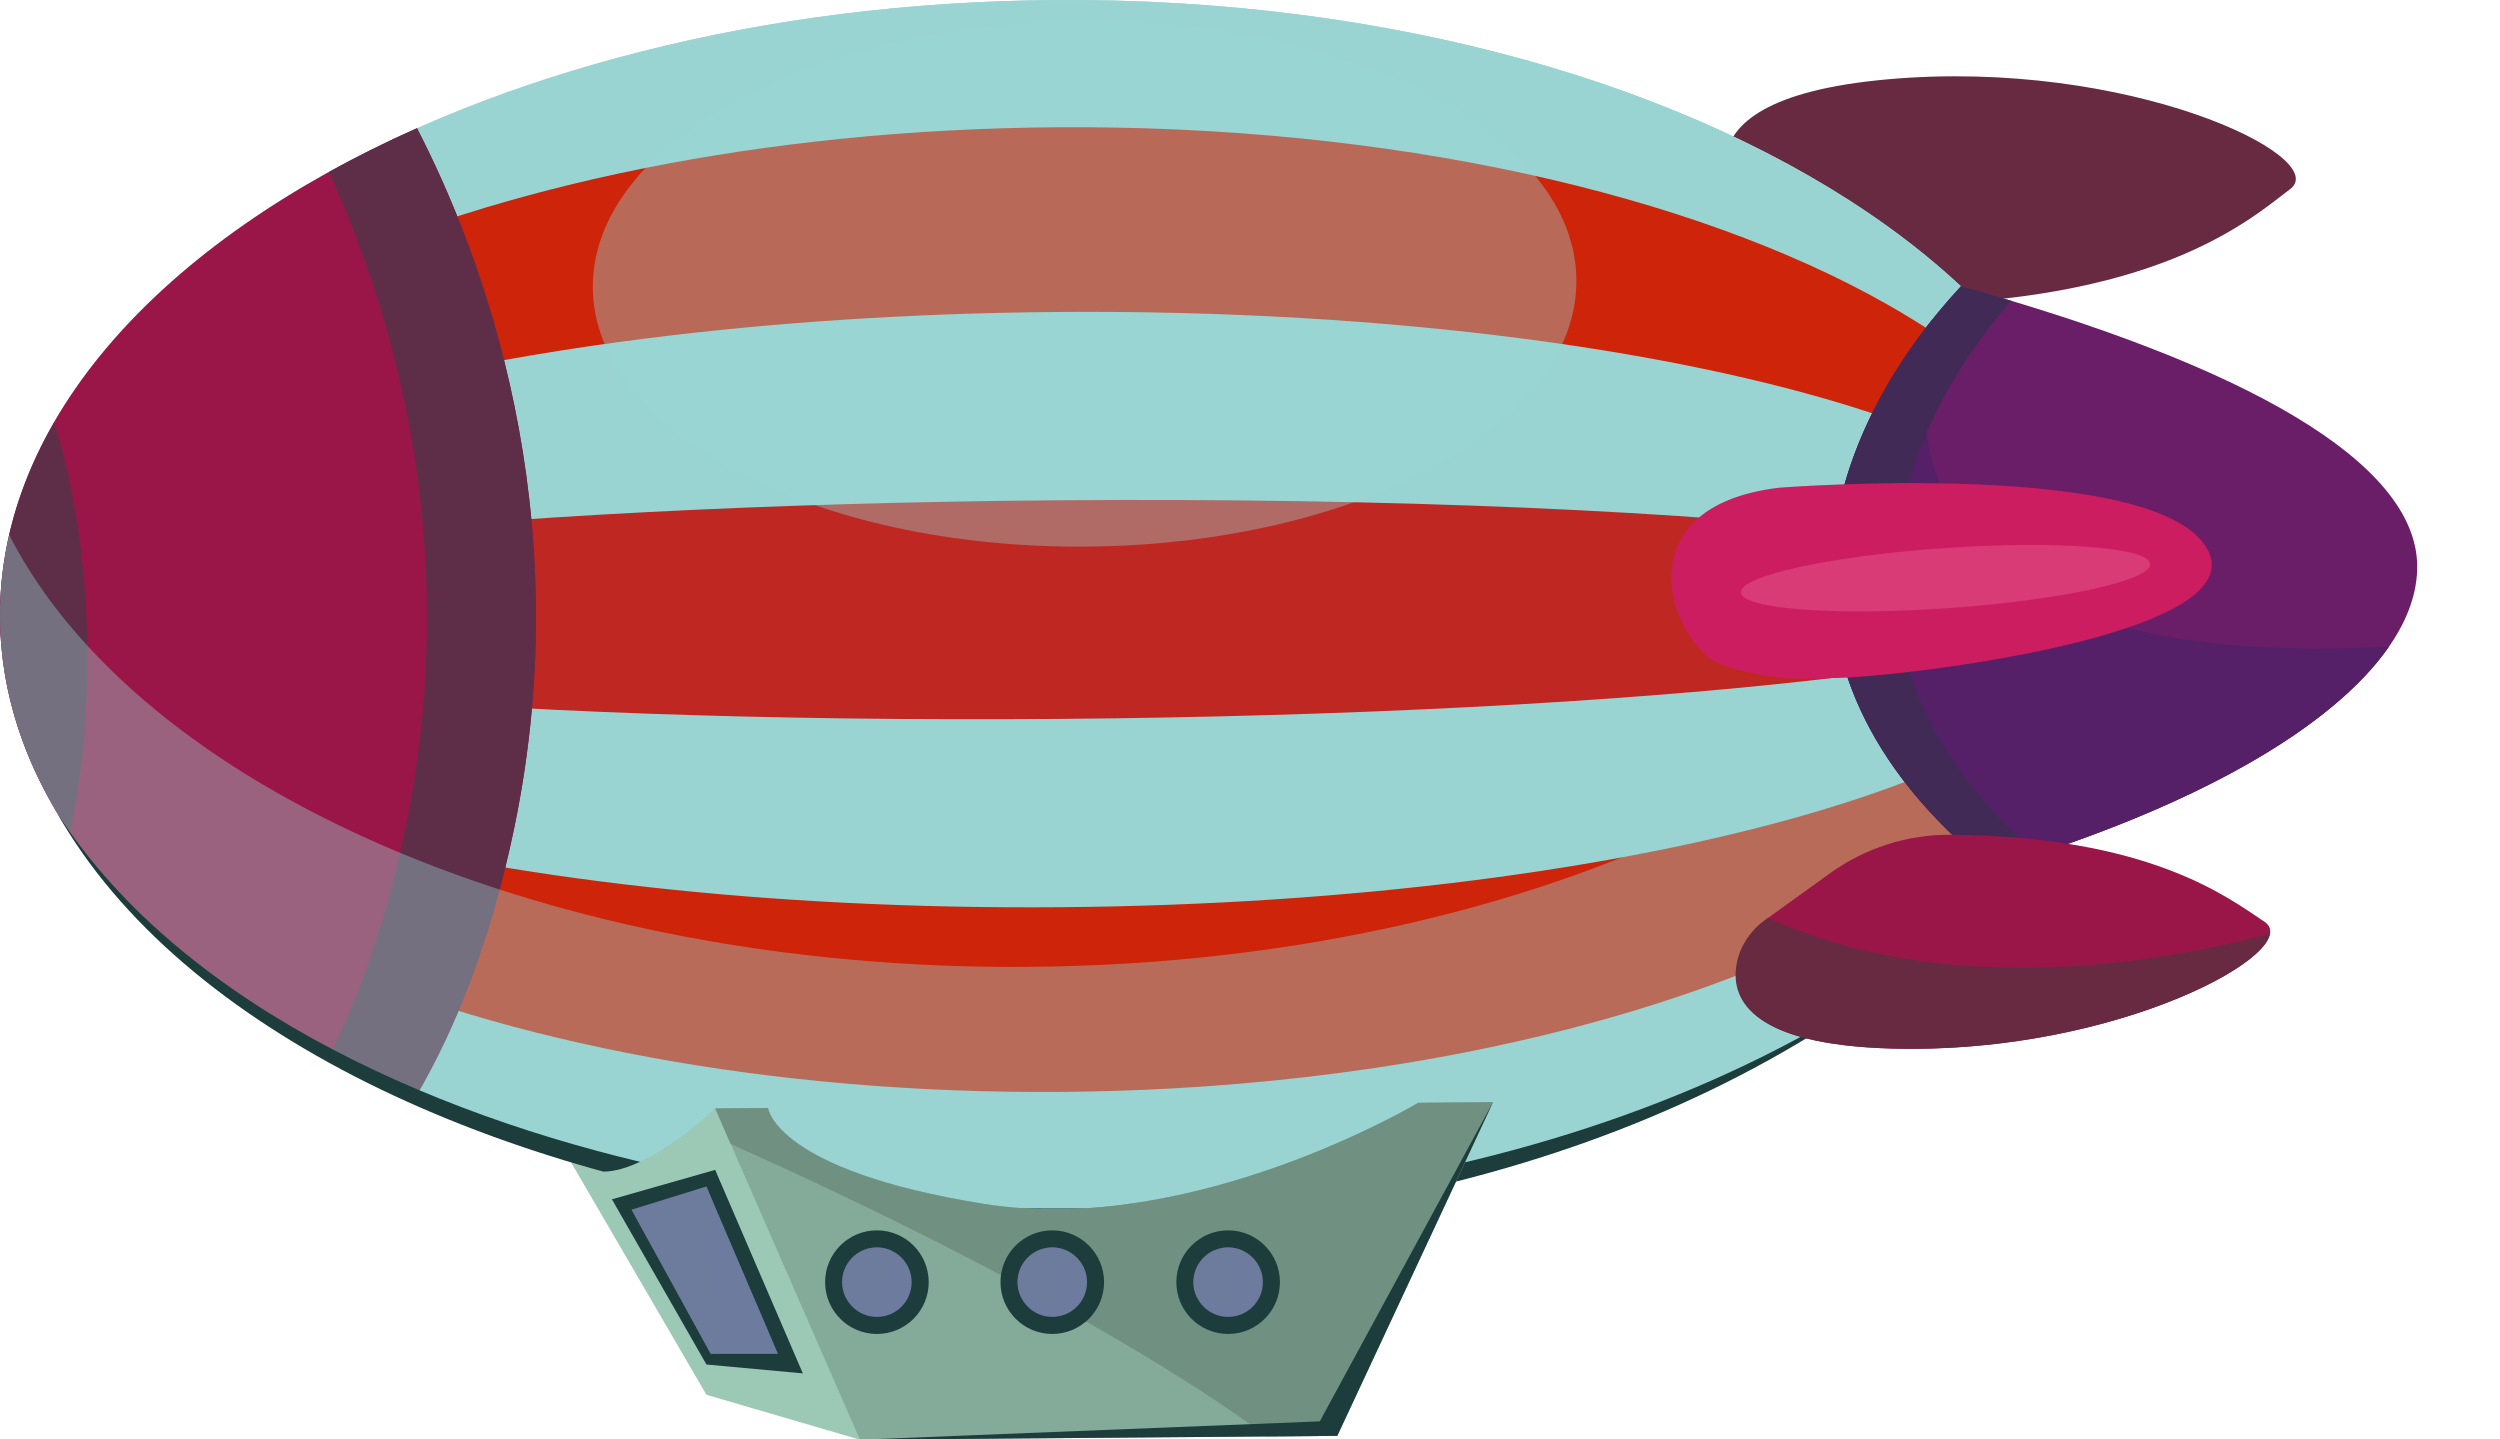 <?xml version="1.0" encoding="UTF-8"?>
<?xml-stylesheet type="text/css" href="styles.css"?>
<svg xmlns="http://www.w3.org/2000/svg" viewBox="0 0 698.82 402.34">
  <defs>
    <style>
      .cls-1 {
        opacity: .39;
      }

      .cls-1, .cls-2 {
        mix-blend-mode: screen;
      }

      .cls-1, .cls-3, .cls-4 {
        fill: #99d4d3;
      }

      .cls-2 {
        opacity: .56;
      }

      .cls-2, .cls-5 {
        fill: #6d7b9e;
      }

      .cls-6 {
        fill: none;
        isolation: isolate;
      }

      .cls-7 {
        fill: #691e67;
      }

      

      .cls-9 {
        fill: #9b1648;
      }

      .cls-10 {
        fill: #84ab99;
      }

      .cls-11 {
        fill: #9cc9b5;
      }

      .cls-12 {
        fill: #672a40;
      }

      .cls-13 {
        fill: #d93b76;
      }

      .cls-14 {
        fill: #bf2723;
      }

      .cls-15 {
        fill: #ce2409;
      }

      .cls-16 {
        fill: #cc1d60;
      }

      .cls-17 {
        fill: #412b56;
      }

      .cls-18 {
        fill: #1c3d3b;
      }

      .cls-19 {
        fill: #709182;
      }

     
      .cls-21 {
        fill: #552068;
      }

      .cls-22 {
        fill: #5e2d48;
      }

      .cls-4 {
        mix-blend-mode: multiply;
        opacity: .4;
      }
    </style>
  </defs>
  <g class="cls-6">
    <g id="Layer_1" data-name="Layer 1">
      <polygon class="cls-11" points="149.82 308.08 197.47 389.88 240.38 402.44 245.12 350.47 174.6 308.08 149.82 308.08"/>
      <path class="cls-12" d="m528.06,85.33l-40.25-25.31s-27.41-31.8,39.74-37.84c67.15-6.04,124.48,21.64,112.64,30.66-11.84,9.02-37.61,31.88-112.13,32.48Z"/>
      <path class="cls-3" d="m0,172.79c.76,94.1,133.82,169.31,297.2,167.99,163.38-1.32,295.21-78.67,294.45-172.77-.32-39.81-24.32-76.24-64.27-104.92C472.89,23.97,388.72-.74,294.45.02,131.07,1.34-.76,78.69,0,172.79Z"/>
      <path class="cls-3" d="m8.9,171.26c.76,94.1,124.93,170.84,288.31,169.52,163.38-1.32,295.21-78.67,294.45-172.77-.32-39.81-24.32-76.24-64.27-104.92C472.89,23.97,388.72-.74,294.45.02,131.07,1.34,8.14,77.16,8.9,171.26Z"/>
      <path class="cls-15" d="m0,172.79c.6,74.46,133.53,133.75,296.91,132.43,163.38-1.32,295.34-62.75,294.74-137.21-.25-31.5-24.19-60.29-64.1-82.91-54.42-30.86-138.55-50.28-232.82-49.52C131.36,36.9-.6,98.33,0,172.79Z"/>
      <path class="cls-3" d="m0,172.79c.37,45.95,133.12,82.12,296.5,80.8,163.38-1.32,295.52-39.64,295.15-85.58-.16-19.44-24-37.13-63.84-50.97-54.33-18.88-138.4-30.6-232.66-29.83C131.78,88.53-.37,126.85,0,172.79Z"/>
      <path class="cls-14" d="m0,172.79c.13,16.88,132.69,29.49,296.07,28.17,163.38-1.32,295.72-16.07,295.58-32.95-.05-7.14-23.81-13.52-63.57-18.4-54.23-6.66-138.24-10.53-232.5-9.77C132.2,141.16-.13,155.91,0,172.79Z"/>
      <path class="cls-9" d="m0,172.79C-.45,117.23,45.35,67.52,116.56,35.84c17.82,34.54,45.67,106.69,27.16,195.71-6.5,31.26-16.25,55.88-27.58,75.14C45.93,276.09.45,227.67,0,172.79Z"/>
      <path class="cls-22" d="m113.26,231.79c16.59-79.76-4.04-145.96-21.33-183.71,7.82-4.33,16.04-8.42,24.63-12.24,17.82,34.54,45.67,106.69,27.16,195.71-6.5,31.26-16.25,55.88-27.58,75.14-8.37-3.65-16.37-7.55-24.01-11.69,8.56-17.21,15.9-38.06,21.12-63.2Z"/>
      <path class="cls-22" d="m19.53,232.81C7.1,214.2.17,193.98,0,172.79c-.16-19.09,5.23-37.46,15.14-54.67,5.64,17.77,9.08,39.87,9.28,63.84.15,18.4-1.63,35.72-4.89,50.86Z"/>
      <path class="cls-4" d="m287.8,270.26c149.7-1.21,272.88-66.25,291.89-149.51,7.66,14.97,11.84,30.83,11.97,47.26.76,94.1-131.07,171.45-294.45,172.77C133.83,342.1.76,266.89,0,172.79c-.07-7.89.82-15.65,2.56-23.26,36.19,70.77,150.38,121.82,285.23,120.74Z"/>
      <path class="cls-18" d="m525.18,276.79c-157.26,114.13-439.75,72.8-509.15-49.4,35.99,55.6,110.46,86.75,175.54,100.18,108.08,22.04,240.57,10.13,333.62-50.78Z"/>
      <path class="cls-7" d="m675.67,158.23c.23,28.86-41.61,61.5-119.17,84.65-71.69-58.14-43.69-124.92-8.36-162.86,79.23,22.02,127.3,49.08,127.54,78.21Z"/>
      <path class="cls-21" d="m667.8,180.72c-15.46,22.33-53.43,44.89-111.31,62.16-66.13-53.63-47.44-114.62-16.41-153.54-8.45,40.1.52,98.31,127.72,91.38Z"/>
      <path class="cls-17" d="m548.13,80.02c4.79,1.33,9.46,2.68,14.03,4.05-32.65,37.62-55.85,99.61,7.42,154.7-4.25,1.4-8.6,2.77-13.08,4.11-71.69-58.14-43.69-124.92-8.36-162.86Z"/>
      <path class="cls-9" d="m511.47,244.15l-18,12.98c-4.27,3.08-7,7.67-7.78,12.88-1.41,9.37,3.79,22.05,43.39,23.1,63.36,1.67,115.53-27.71,103.88-35.47-10.5-6.99-32.29-23.87-87.74-24.3-12.11-.09-23.93,3.73-33.75,10.81Z"/>
      <path class="cls-12" d="m493.42,257.17l.77-.56c49,22.03,105.7,13.49,140.31,4.42-1.85,10.62-49.2,33.56-105.42,32.08-41.19-1.09-45.54-14.76-43.54-24.2,1.01-4.76,3.93-8.89,7.88-11.74Z"/>
      <path class="cls-16" d="m497.38,136.32s107.24-8.36,119.93,17.76c11.72,24.11-89.45,35.59-105.24,35.45,0,0-16.73,1.55-30.86-3.77-13.92-5.24-28.84-44.08,16.17-49.44Z"/>
      <path class="cls-11" d="m199.91,309.84s-18.49,17.66-31.27,17.66l37.74,16.68h14.56l-21.03-34.34Z"/>
      <path class="cls-10" d="m417.34,308.08l-43.55,93.28-133.41,1.08-40.47-92.6,14.76-.12s2.04,17.51,60.49,26.82c58.45,9.31,121.29-28.29,121.29-28.29l20.88-.17Z"/>
      <path class="cls-19" d="m396.46,308.25s-62.84,37.6-121.29,28.29c-58.45-9.31-60.49-26.82-60.49-26.82l-14.76.12,4.34,9.95c26.18,11.66,102.71,46.99,149.89,81.74l19.65-.16,43.55-93.28-20.88.17Z"/>
      <g>
        <path class="cls-18" d="m259.6,358.4c0,8-6.48,14.48-14.48,14.48s-14.48-6.48-14.48-14.48,6.48-14.48,14.48-14.48,14.48,6.49,14.48,14.48Z"/>
        <path class="cls-5" d="m254.83,358.4c0,5.37-4.35,9.71-9.71,9.71s-9.71-4.35-9.71-9.71,4.35-9.71,9.71-9.71,9.71,4.35,9.71,9.71Z"/>
        <path class="cls-2" d="m235.41,358.4c0,1.6.43,3.08,1.11,4.42,1.18.51,2.47.79,3.84.79,5.37,0,9.71-4.35,9.71-9.71,0-1.6-.42-3.08-1.11-4.42-1.18-.5-2.47-.79-3.84-.79-5.37,0-9.71,4.35-9.71,9.71Z"/>
      </g>
      <g>
        <circle class="cls-18" cx="294.14" cy="358.4" r="14.48"/>
        <path class="cls-5" d="m303.86,358.4c0,5.37-4.35,9.71-9.71,9.71s-9.71-4.35-9.71-9.71,4.35-9.71,9.71-9.71,9.71,4.35,9.71,9.71Z"/>
        <path class="cls-2" d="m284.43,358.4c0,1.6.42,3.08,1.1,4.42,1.18.51,2.47.79,3.84.79,5.37,0,9.71-4.35,9.71-9.71,0-1.6-.42-3.08-1.11-4.42-1.18-.5-2.47-.79-3.84-.79-5.36,0-9.71,4.35-9.71,9.71Z"/>
      </g>
      <g>
        <circle class="cls-18" cx="343.3" cy="358.4" r="14.48"/>
        <path class="cls-5" d="m353.01,358.4c0,5.37-4.35,9.71-9.71,9.71s-9.71-4.35-9.71-9.71,4.35-9.71,9.71-9.71,9.71,4.35,9.71,9.71Z"/>
        <path class="cls-2" d="m333.59,358.4c0,1.6.42,3.08,1.11,4.42,1.18.51,2.47.79,3.84.79,5.36,0,9.71-4.35,9.71-9.71,0-1.6-.42-3.08-1.1-4.42-1.18-.5-2.47-.79-3.84-.79-5.37,0-9.71,4.35-9.71,9.71Z"/>
      </g>
      <polygon class="cls-18" points="171.05 335.24 199.91 327.01 224.42 383.9 197.47 381.42 171.05 335.24"/>
      <polygon class="cls-5" points="176.55 338.16 198.67 378.44 217.47 378.44 197.47 331.68 176.55 338.16"/>
      <path class="cls-2" d="m199.11,335.51l-1.64-3.84-20.92,6.48,22.12,40.28h1.53c1.32-13.69.07-31.4-1.08-42.93Z"/>
      <path class="cls-13" d="m486.62,165.6c.32,4.63,26.2,6.6,57.8,4.4,31.6-2.2,56.95-7.74,56.63-12.37-.32-4.63-26.2-6.6-57.8-4.4-31.6,2.2-56.95,7.74-56.63,12.37Z"/>
      <path class="cls-1" d="m165.71,80.46c.33,40.56,62.14,72.94,138.06,72.33,75.92-.61,137.2-33.99,136.88-74.55-.33-40.56-62.14-72.94-138.06-72.32-75.92.61-137.2,33.99-136.88,74.54Z"/>
      <polygon class="cls-18" points="417.34 308.08 373.79 401.36 240.38 402.44 368.92 397.31 417.34 308.08"/>
    </g>
  </g>
</svg>